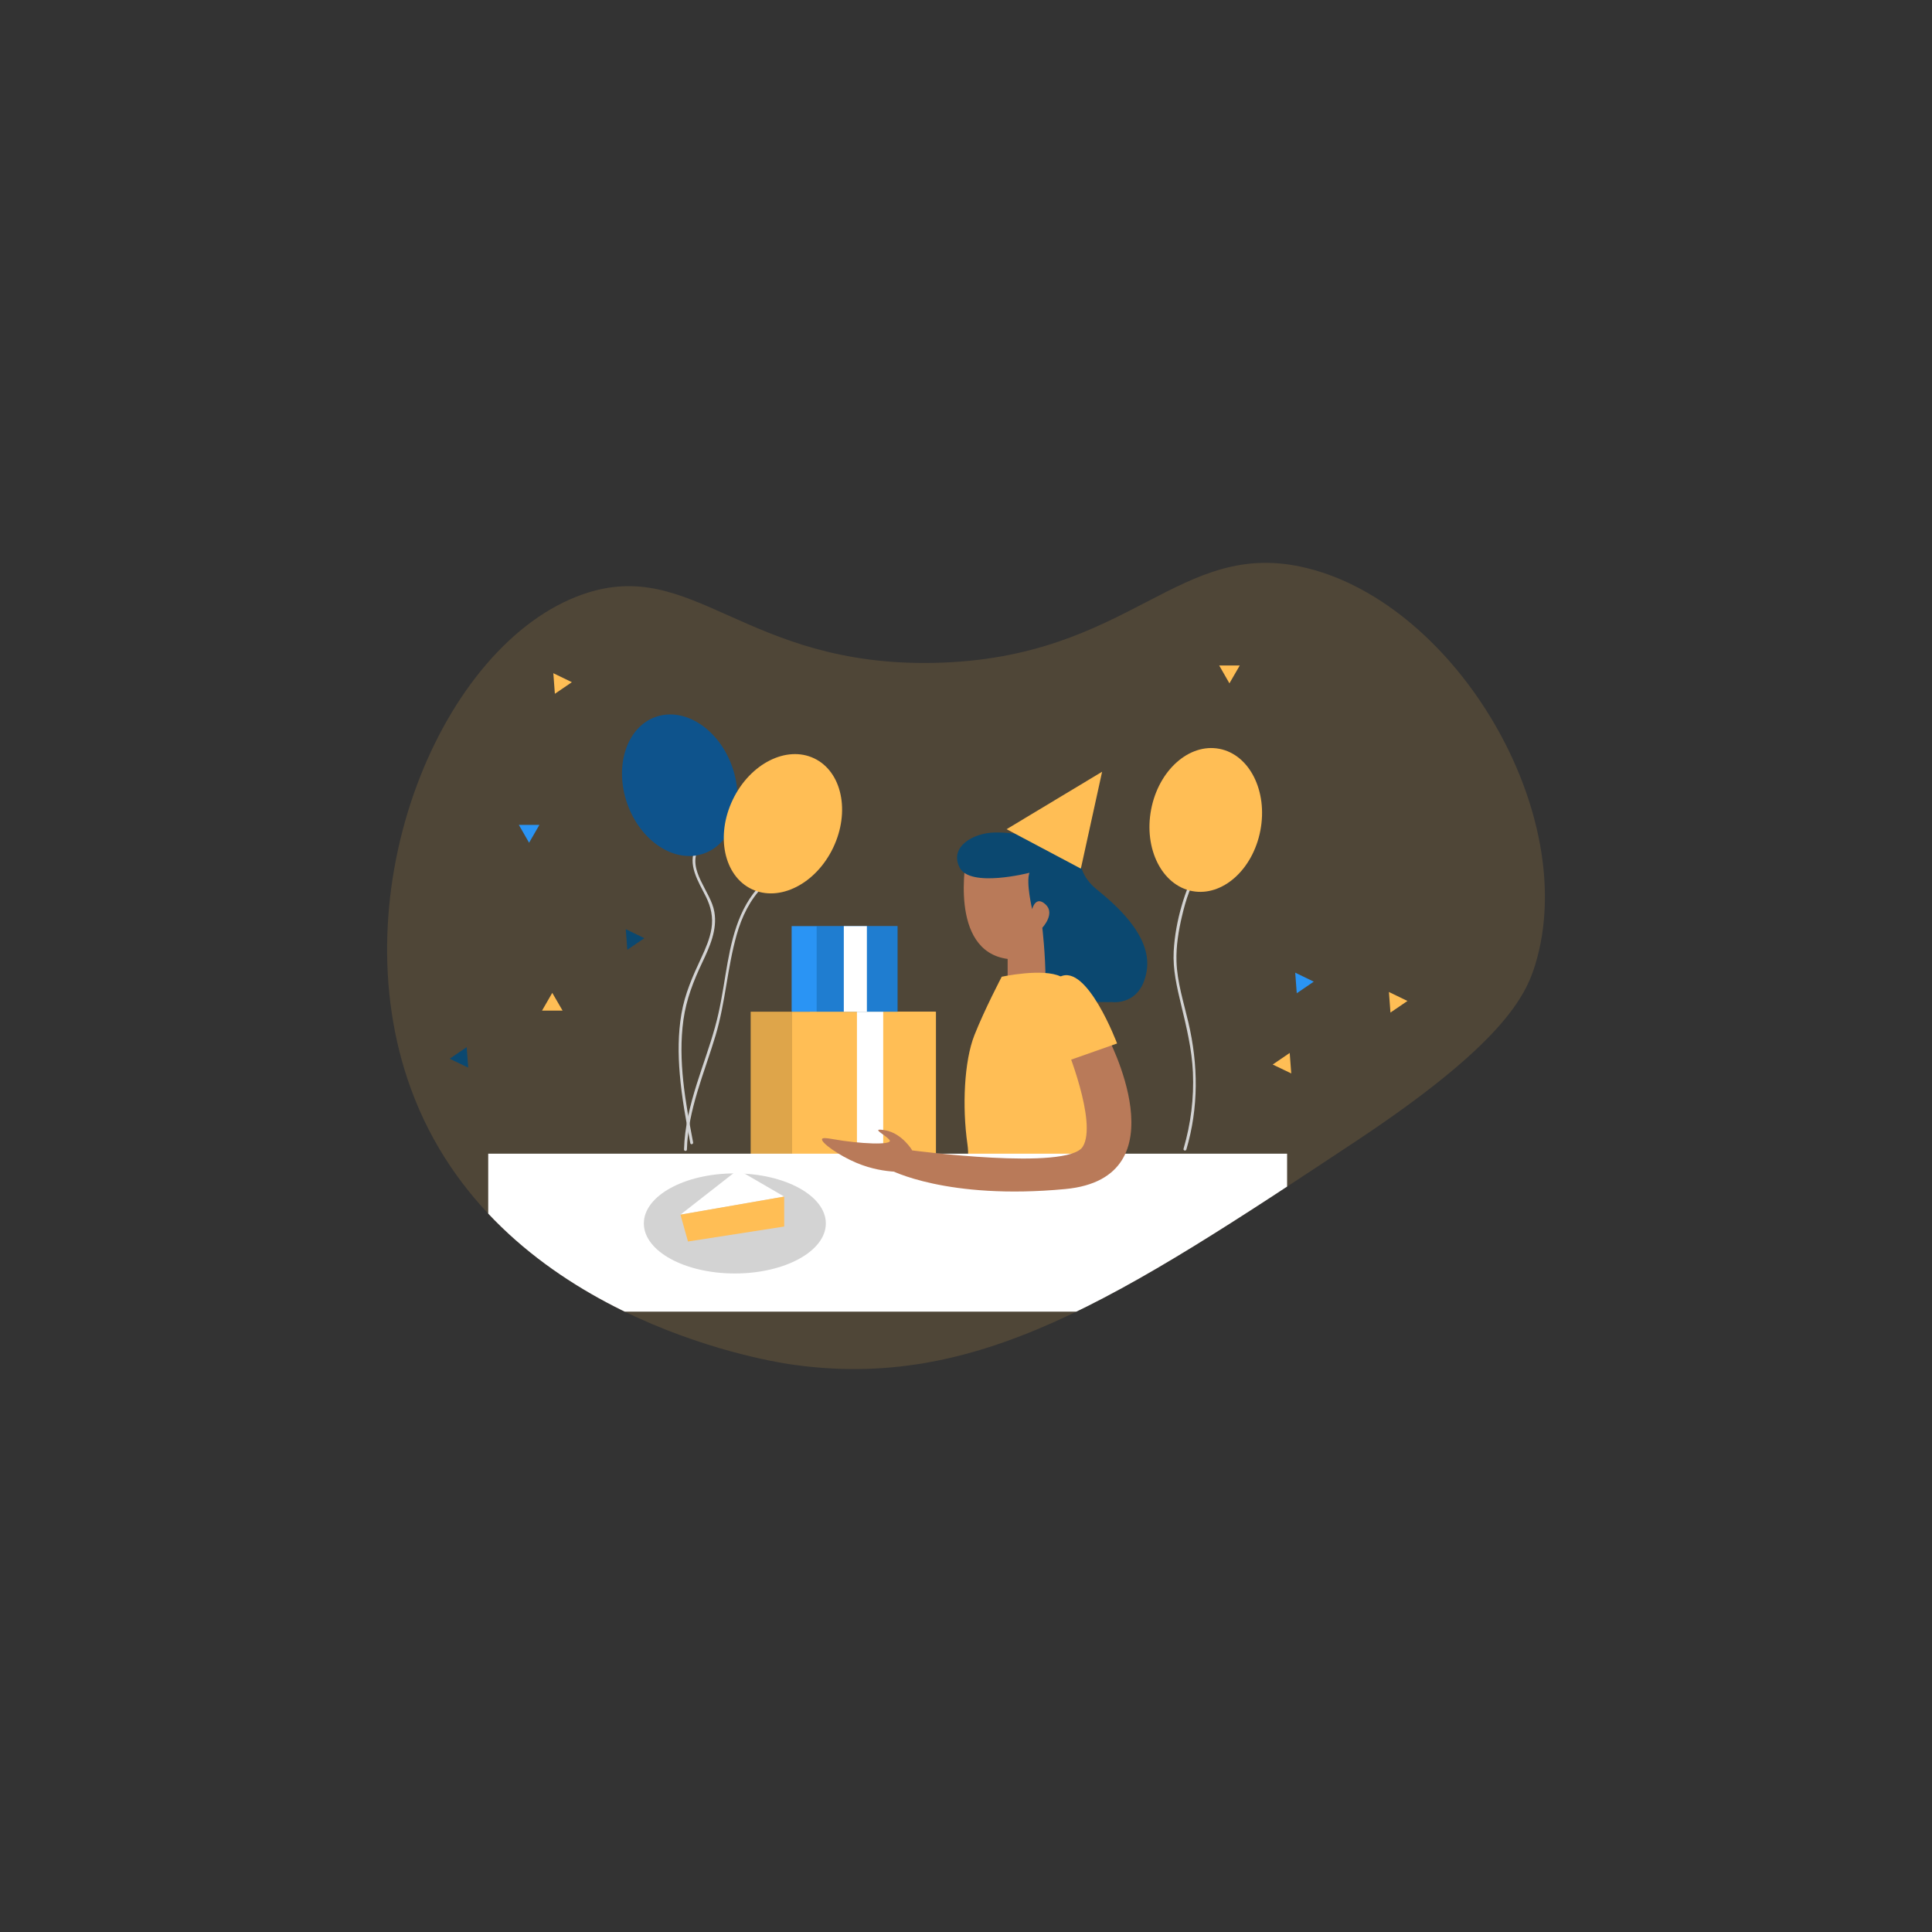 <svg xmlns="http://www.w3.org/2000/svg" xmlns:xlink="http://www.w3.org/1999/xlink" version="1.1" id="Layer_1" x="0px" y="0px" viewBox="0 0 2000 2000" style="enable-background:new 0 0 2000 2000;" xml:space="preserve">
<rect x="0" y="0" width="2000" height="2000" fill="#333333" stroke="none"/>
<style type="text/css">
	.st0{opacity:0.14;fill:#FFBE55;}
	.st1{fill:#FFBE55;}
	.st2{fill:#0B4870;}
	.st3{fill:#2A94F4;}
	.st4{fill:#FFFFFF;}
	.st5{opacity:0.35;fill:#0E538C;}
	.st6{opacity:0.13;}
	.st7{fill:#B97A59;}
	.st8{clip-path:url(#SVGID_2_);fill:#FFFFFF;}
	.st9{fill:#D3D3D3;}
	.st10{fill:#0E538C;}
</style>
<g id="Wall">
	<path class="st0" d="M817.4,1412.2c-26.7-4-306.1-50.1-392-285c-75-205.1,31.5-460.9,178-512c114.5-39.9,167.1,75.3,364,71   c204.8-4.4,252.1-131.2,386-98c154.4,38.3,283.2,254.4,236,410c-9.9,32.7-33.6,82.5-187,184   C1158.3,1343.8,1011.2,1441.1,817.4,1412.2z"/>
	<polygon class="st1" points="571.7,1027.8 561.1,1046.2 582.4,1046.2  "/>
	<polygon class="st2" points="483.1,1084 465.5,1096 484.7,1105.2  "/>
	<polygon class="st1" points="1335.1,1090 1317.5,1102 1336.7,1111.2  "/>
	<polygon class="st1" points="1439.4,1048.2 1457,1036.2 1437.8,1026.9  "/>
	<polygon class="st3" points="1342.4,1028.2 1360,1016.2 1340.8,1006.9  "/>
	<polygon class="st1" points="574.4,718.2 592,706.2 572.8,696.9  "/>
	<polygon class="st2" points="649.4,983.2 667,971.2 647.8,961.9  "/>
	<polygon class="st3" points="537.1,853.9 547.7,872.4 558.4,853.9  "/>
	<polygon class="st1" points="1262.1,688.9 1272.7,707.4 1283.4,688.9  "/>
</g>
<g id="Gifts">
	<rect x="777.1" y="1047.3" class="st1" width="190.8" height="148.1"/>
	<rect x="838.3" y="1047.3" class="st1" width="130.6" height="148.1"/>
	<rect x="887.1" y="1047.3" class="st4" width="27.2" height="148.1"/>
	<rect x="819.5" y="958.7" class="st3" width="109.6" height="88.6"/>
	<rect x="845.4" y="958.7" class="st5" width="84.1" height="88.6"/>
	<rect x="873.5" y="958.7" class="st4" width="23.9" height="88.6"/>
	<rect x="777" y="1047" class="st6" width="43" height="148"/>
</g>
<g id="Person">
	<path class="st7" d="M1000.5,886.9c0,0-19.2,97.5,42.6,105.8v32.1h42.2l3.8-142l-88.6,4"/>
	<path class="st2" d="M1065.7,903.5c0,0-61.4,15.9-72.3-5.4c-10.9-21.3,13.8-35.9,36.3-36.3c22.6-0.4,52.6,6.3,52.6,6.3   s11.7-10.9,21.7-6.3c10,4.6,13.8,13.4,13.8,23c0,9.6,1.7,23,17.5,35.9c15.9,13,57.7,46.8,51.8,84c-5.8,37.2-36.3,32.6-36.3,32.6   s-68.5,2.9-68.5-23c0-25.9-3.3-53.9-3.3-53.9s13.8-14.6,3.3-24.2c-10.4-9.6-13.8,5-13.8,5S1061.9,913.5,1065.7,903.5z"/>
	<path class="st1" d="M1037,1011.1c0,0-17.7,33.7-28.3,60.5c-10.6,26.8-12.8,74-7.2,113c5.6,39.1-24,66.4-16.7,72   s158.5,36.8,156.3-20.7s-19.5-99.4-20.7-125.6c-1.1-26.2-3.9-90.4-22.3-99.4S1037,1011.1,1037,1011.1z"/>
	<polygon class="st1" points="1042,858.4 1118.9,899.2 1140.9,798.9  "/>
	<g>
		<defs>
			<path id="SVGID_1_" d="M817.4,1412.2c-26.7-4-306.1-50.1-392-285c-75-205.1,31.5-460.9,178-512c114.5-39.9,167.1,75.3,364,71     c204.8-4.4,252.1-131.2,386-98c154.4,38.3,283.2,254.4,236,410c-9.9,32.7-33.6,82.5-187,184     C1158.3,1343.8,1011.2,1441.1,817.4,1412.2z"/>
		</defs>
		<clipPath id="SVGID_2_">
			<use xlink:href="#SVGID_1_" style="overflow:visible;"/>
		</clipPath>
		<rect x="505.4" y="1194.3" class="st8" width="827" height="163.5"/>
	</g>
	<path class="st7" d="M1145.5,1071.2c0,0,80.2,148.1-42.7,159.7c-122.9,11.6-181.7-20-181.7-20l23.3-20c0,0,161,21.3,176.5-3.9   c15.5-25.2-18.1-106.1-18.1-106.1L1145.5,1071.2z"/>
	<path class="st1" d="M1097.6,1100.9l58.8-20.7c0,0-31-82.8-58.8-69.2C1069.8,1024.6,1097.6,1100.9,1097.6,1100.9z"/>
	<path class="st7" d="M944.3,1190.8c0,0-10.3-17.5-27.8-20.7c-17.5-3.2,1.3,5.2,4.5,10.3c3.2,5.2-31,3.9-59.5-1.3   c-6.2-1.1-9.9-1.4-10.5,0c-1.6,3.5,17.4,17.1,35.9,24.8c15.6,6.5,29.6,8.4,39,9c2.3-0.8,7.5-2.8,12-8   C942.9,1199.3,944,1193.2,944.3,1190.8z"/>
</g>
<g id="Cake">
	<ellipse class="st9" cx="760.7" cy="1266.5" rx="94.2" ry="51.8"/>
	<polygon class="st4" points="704.4,1257.4 763.9,1210.9 811.8,1238.7  "/>
	<polyline class="st1" points="811.8,1238.7 811.8,1269.7 712.2,1285.2 704.4,1257.4  "/>
</g>
<g id="Baloons">
	<g>
		<g>
			<path class="st9" d="M720.4,877c-9.4,17.7,2.6,35.6,10.4,51.3c5.2,10.5,7.6,21.3,5.7,33c-1.7,10.6-6.1,20.6-10.6,30.3     c-8.8,18.9-17,37.2-20.5,58c-3.5,20.5-3.5,41.5-1.7,62.2c2,24.1,6.4,47.9,10.9,71.6c0.4,1.9,3.3,1.1,2.9-0.8     c-7.9-41.6-15.9-84.6-10-127c3-21.2,10.4-40.1,19.5-59.3c7.7-16.2,15.7-33.9,12.5-52.3c-3.6-21.4-28.4-42.9-16.5-65.5     C723.9,876.8,721.3,875.3,720.4,877L720.4,877z"/>
		</g>
	</g>
	<g>
		<g>
			<path class="st9" d="M788.1,915.4c-24.6,24.9-31.5,60-37,93.3c-3,18.3-5.9,36.6-10.9,54.5c-5.5,20-12.8,39.4-19,59.2     c-6.9,22-12.5,44.4-13.1,67.6c0,1.9,3,1.9,3,0c1-41.2,18.1-79.3,29.7-118.2c10.2-34.1,12.1-69.9,21.8-104.1     c5.3-18.7,13.7-36.3,27.5-50.2C791.6,916.2,789.4,914,788.1,915.4L788.1,915.4z"/>
		</g>
	</g>
	
		<ellipse transform="matrix(0.943 -0.332 0.332 0.943 -230.003 279.687)" class="st10" cx="703.8" cy="813.2" rx="57.6" ry="75"/>
	
		<ellipse transform="matrix(0.432 -0.902 0.902 0.432 -309.315 1215.187)" class="st1" cx="810.5" cy="853.3" rx="75" ry="57.6"/>
	<g>
		<g>
			<path class="st9" d="M1241.4,898.4c-8.9,11-14,25-17.9,38.4c-4.6,15.6-7.6,31.8-8.5,48.1c-1,18.6,3.3,36.9,7.6,54.9     c5.6,23.2,11.2,46.2,12.3,70.2c1.2,26.8-2.2,53.5-9.7,79.2c-0.5,1.9,2.3,2.6,2.9,0.8c12.8-43.4,12.4-87.8,2.1-131.6     c-4.8-20.7-11.7-41.9-12.3-63.2c-0.5-15.7,2.1-31.6,5.7-46.9c3.9-16.4,9.2-34.4,20-47.8C1244.8,899.1,1242.7,896.9,1241.4,898.4     L1241.4,898.4z"/>
		</g>
	</g>
	
		<ellipse transform="matrix(0.187 -0.982 0.982 0.187 181.231 1916.524)" class="st1" cx="1248.9" cy="848.7" rx="75" ry="57.6"/>
</g>
</svg>